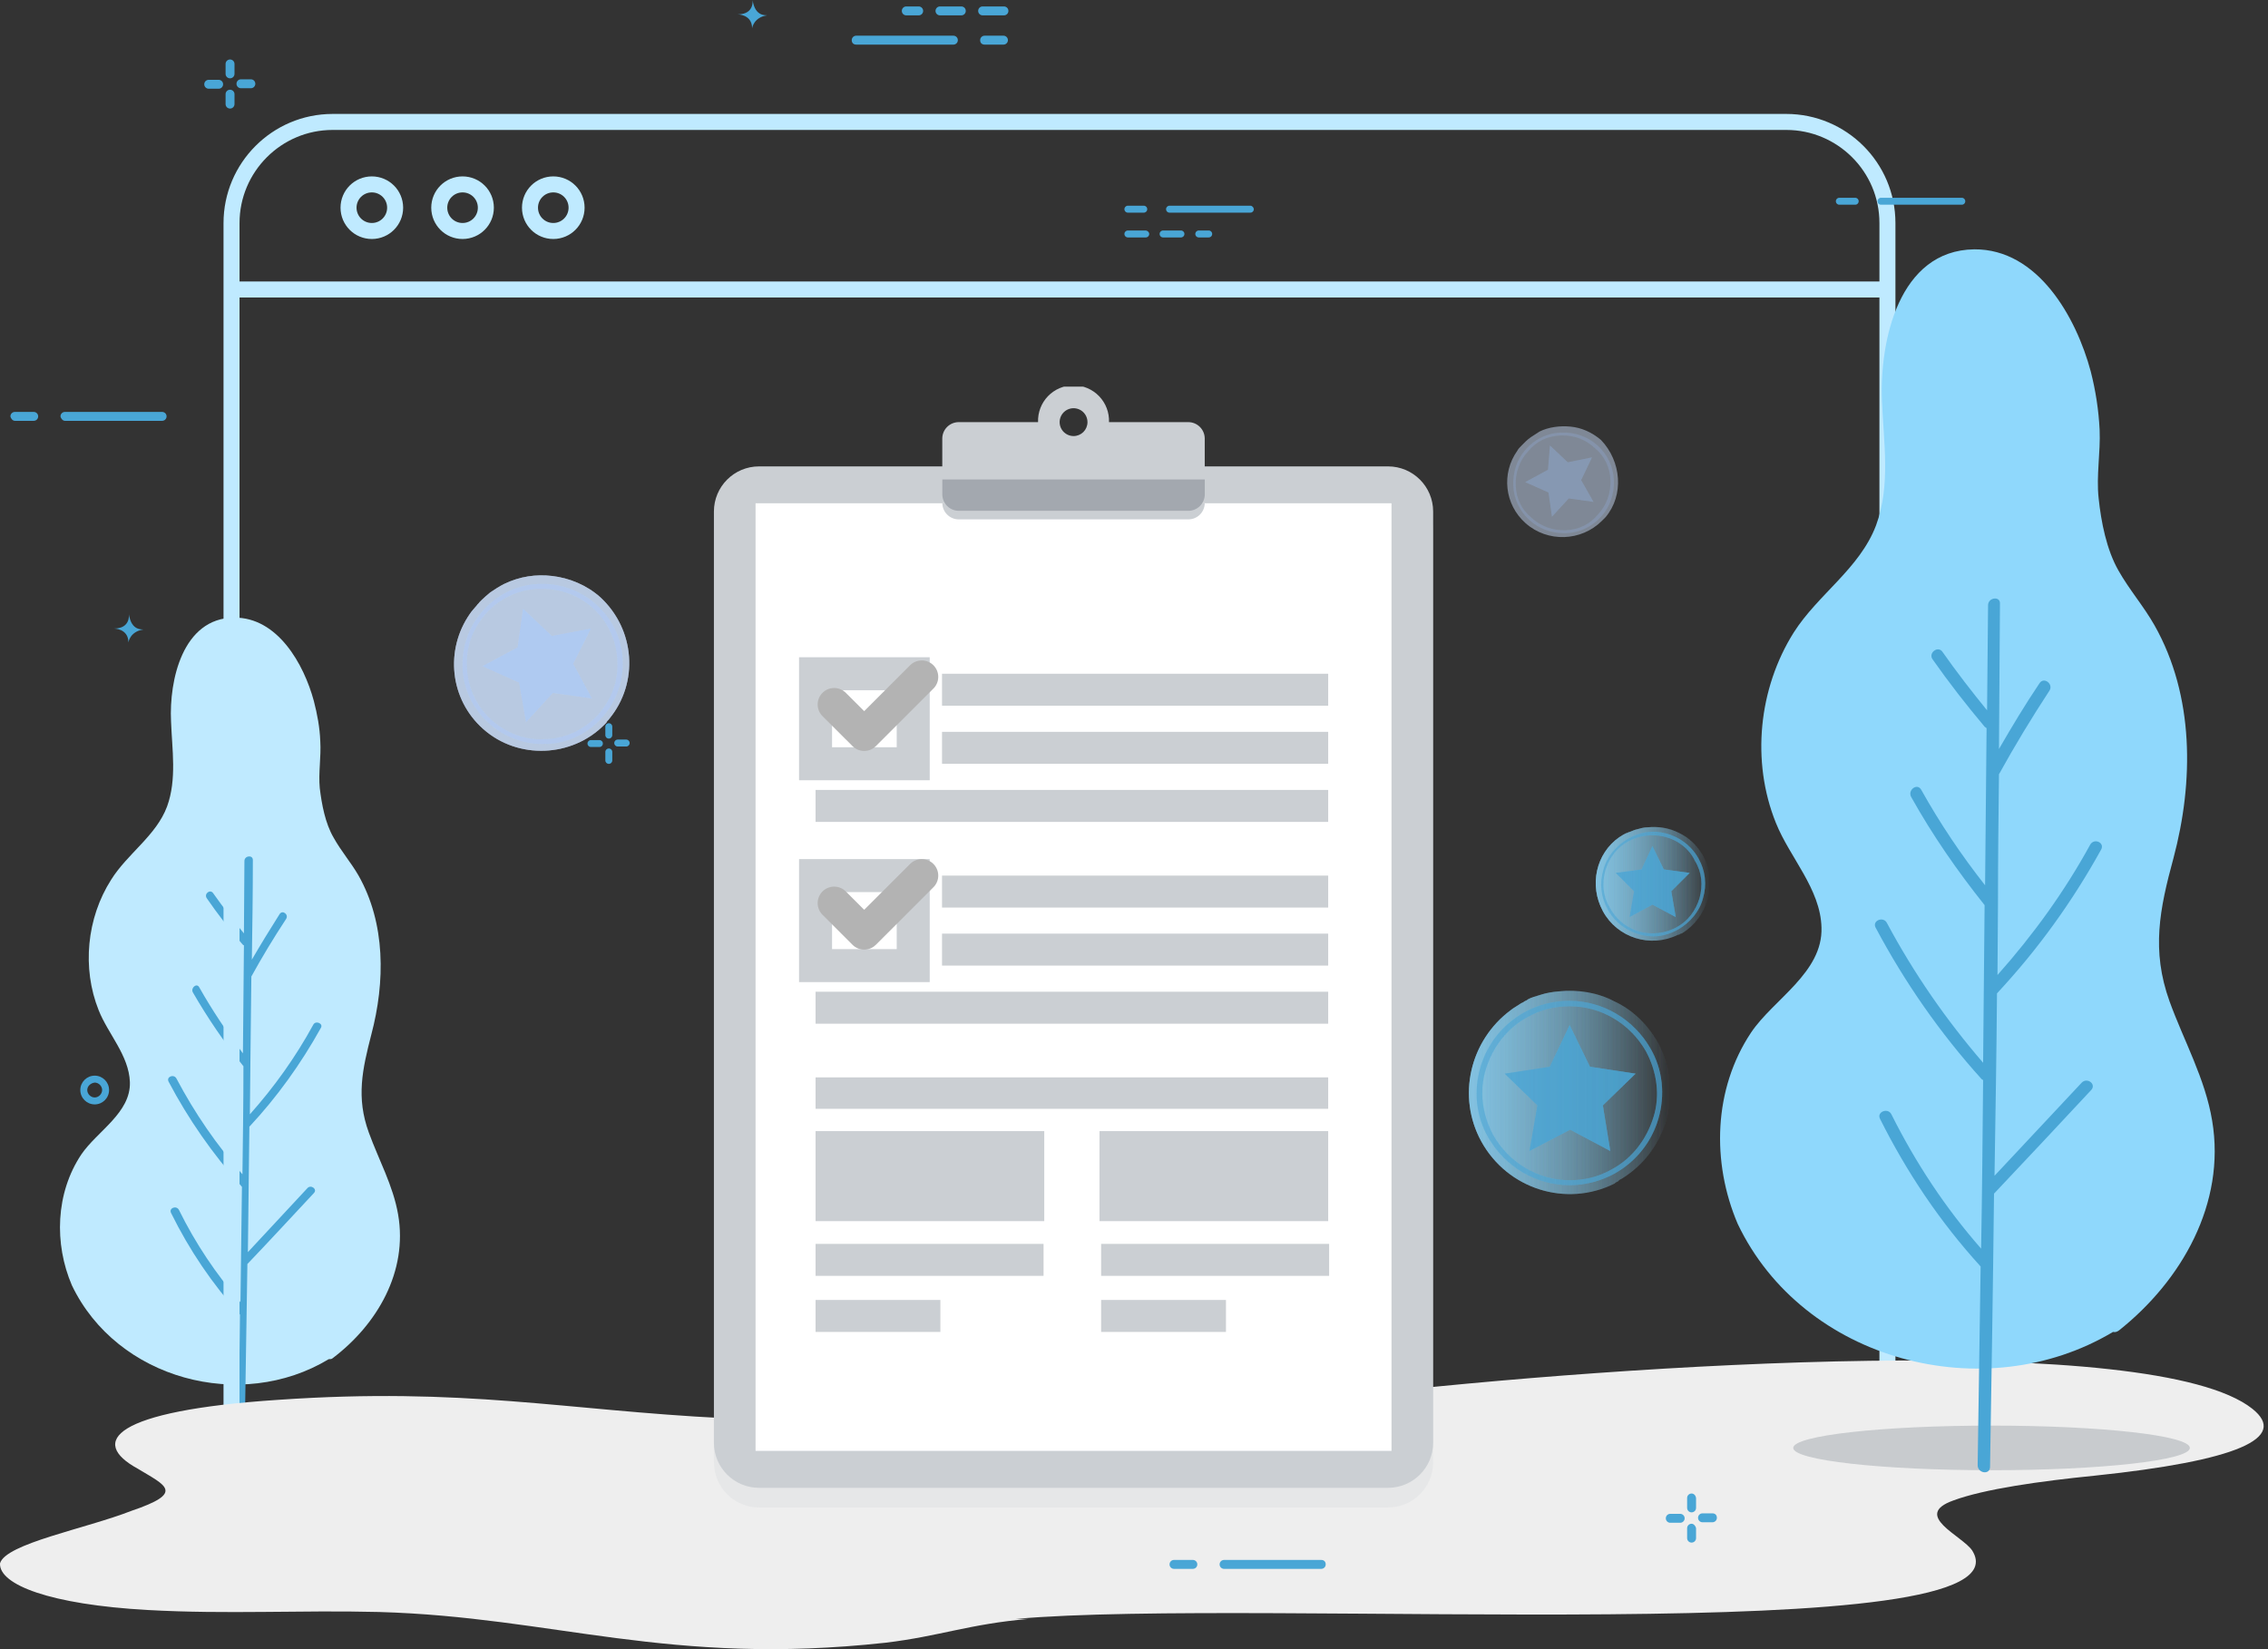 <svg width="275" height="200" viewBox="0 0 275 200" fill="none" xmlns="http://www.w3.org/2000/svg">
<rect x="0" y="0" width="275" height="200" fill="#333333" stroke="none"/>
<g clip-path="url(#clip0_3464_7292)">
<path d="M48.271 147.28C47.67 143.793 45.927 140.667 44.725 137.361C43.162 133.093 43.943 129.666 45.025 125.458C46.709 119.086 46.769 111.993 43.462 106.162C42.561 104.599 41.358 103.216 40.457 101.593C39.435 99.85 39.014 97.565 38.773 95.582C38.593 93.718 38.954 91.794 38.834 89.871C38.773 88.248 38.473 86.625 38.052 85.001C36.85 80.553 33.664 74.842 28.374 74.902C22.122 74.962 20.499 82.537 20.739 87.466C20.859 90.893 21.46 94.5 20.258 97.806C18.936 101.353 15.449 103.517 13.465 106.703C10.52 111.332 9.919 117.403 11.963 122.513C13.105 125.398 15.629 127.983 15.75 131.229C15.87 134.956 11.782 137.181 9.858 140.006C6.733 144.695 6.552 150.827 8.716 155.876C14.187 167.298 29.215 171.265 39.855 164.833C40.036 164.833 40.216 164.833 40.336 164.713C45.747 160.625 49.474 154.193 48.271 147.28Z" fill="#BFEAFF"/>
<path d="M28.855 175.954C28.976 170.424 29.036 164.953 29.096 159.423C25.729 155.696 22.964 151.608 20.74 147.1C20.439 146.498 21.401 146.138 21.702 146.739C23.686 150.766 26.21 154.554 29.156 157.92C29.216 153.231 29.276 148.602 29.336 143.913C29.276 143.913 29.276 143.853 29.216 143.793C25.79 139.946 22.844 135.738 20.439 131.169C20.139 130.568 21.101 130.207 21.401 130.809C23.625 135.017 26.27 138.864 29.396 142.411C29.456 138.022 29.517 133.634 29.517 129.306C27.232 126.48 25.188 123.475 23.385 120.349C23.084 119.808 23.866 119.146 24.166 119.748C25.729 122.513 27.533 125.218 29.456 127.743C29.517 123.354 29.517 119.026 29.577 114.638C29.517 114.638 29.456 114.578 29.396 114.518C27.833 112.714 26.391 110.851 25.068 108.927C24.707 108.386 25.489 107.785 25.85 108.326C27.052 110.009 28.254 111.632 29.577 113.195C29.577 110.249 29.637 107.364 29.637 104.418C29.637 103.757 30.659 103.637 30.659 104.298C30.659 108.326 30.599 112.353 30.538 116.381C31.62 114.518 32.763 112.654 33.905 110.851C34.266 110.31 35.047 110.911 34.686 111.452C33.184 113.736 31.801 116.02 30.478 118.425C30.418 121.972 30.418 125.519 30.358 129.065C30.358 129.125 30.358 129.125 30.358 129.185C30.358 131.169 30.298 133.153 30.298 135.137C33.244 131.83 35.828 128.224 37.993 124.256C38.293 123.715 39.255 124.136 38.894 124.677C36.49 129.005 33.604 133.033 30.238 136.64C30.178 141.689 30.118 146.739 30.058 151.849C32.462 149.264 34.867 146.679 37.271 144.094C37.692 143.613 38.534 144.214 38.053 144.695C35.348 147.58 32.703 150.466 29.997 153.291C29.877 160.866 29.757 168.44 29.637 176.075C29.817 176.736 28.795 176.616 28.855 175.954Z" fill="#49A6D6"/>
<path d="M28.134 35.107H228.855" stroke="#BFEAFF" stroke-width="1.941" stroke-miterlimit="10"/>
<path d="M216.591 183.348H40.337C33.604 183.348 28.073 177.878 28.073 171.085V27.051C28.073 20.319 33.544 14.788 40.337 14.788H216.591C223.324 14.788 228.855 20.259 228.855 27.051V171.085C228.855 177.878 223.384 183.348 216.591 183.348Z" stroke="#BFEAFF" stroke-width="1.941" stroke-miterlimit="10"/>
<path d="M47.911 25.188C47.911 26.751 46.649 28.013 45.086 28.013C43.523 28.013 42.261 26.751 42.261 25.188C42.261 23.625 43.523 22.363 45.086 22.363C46.649 22.363 47.911 23.625 47.911 25.188Z" stroke="#BFEAFF" stroke-width="1.941" stroke-miterlimit="10"/>
<path d="M58.911 25.188C58.911 26.751 57.649 28.013 56.086 28.013C54.523 28.013 53.261 26.751 53.261 25.188C53.261 23.625 54.523 22.363 56.086 22.363C57.649 22.363 58.911 23.625 58.911 25.188Z" stroke="#BFEAFF" stroke-width="1.941" stroke-miterlimit="10"/>
<path d="M69.912 25.188C69.912 26.751 68.65 28.013 67.087 28.013C65.524 28.013 64.262 26.751 64.262 25.188C64.262 23.625 65.524 22.363 67.087 22.363C68.65 22.363 69.912 23.625 69.912 25.188Z" stroke="#BFEAFF" stroke-width="1.941" stroke-miterlimit="10"/>
<path d="M123.174 196.333C152.75 193.688 246.829 200.24 239.134 188.037C237.932 186.234 231.8 183.769 236.85 181.966C240.577 180.583 247.37 179.621 253.982 178.96C271.235 177.157 277.547 174.391 273.099 170.845C261.136 161.347 197.535 165.374 164.172 169.222C140.487 172.047 112.413 173.189 87.766 171.987C68.47 171.025 56.327 168.2 33.724 169.763C13.646 171.085 10.76 174.872 16.712 178.118C20.078 180.162 22.483 181.004 15.93 183.228C10.399 185.392 0.661 187.196 -0 189.6C-0.12 192.185 6.071 194.59 17.914 195.251C27.592 195.792 36.369 195.251 45.927 195.491C67.207 196.093 81.034 202.104 107.364 199.219C113.916 198.437 117.583 196.934 124.737 196.333" fill="#EEEEEE"/>
<path opacity="0.5" d="M241.479 178.299C254.765 178.299 265.525 177.096 265.525 175.594C265.525 174.091 254.765 172.888 241.479 172.888C228.194 172.888 217.434 174.091 217.434 175.594C217.434 177.096 228.194 178.299 241.479 178.299Z" fill="#A3A8AF"/>
<path d="M160.204 189.179H148.422C148.121 189.179 147.881 189.42 147.881 189.72C147.881 190.021 148.121 190.261 148.422 190.261H160.204C160.505 190.261 160.745 190.021 160.745 189.72C160.745 189.36 160.505 189.179 160.204 189.179Z" fill="#49A6D6"/>
<path d="M144.635 189.179H142.351C142.05 189.179 141.81 189.42 141.81 189.72C141.81 190.021 142.05 190.261 142.351 190.261H144.635C144.936 190.261 145.176 190.021 145.176 189.72C145.176 189.42 144.936 189.179 144.635 189.179Z" fill="#49A6D6"/>
<path d="M205.109 184.791C204.809 184.791 204.568 185.032 204.568 185.332V186.534C204.568 186.835 204.809 187.075 205.109 187.075C205.41 187.075 205.65 186.835 205.65 186.534V185.332C205.59 185.032 205.35 184.791 205.109 184.791Z" fill="#49A6D6"/>
<path d="M203.727 183.589H202.524C202.224 183.589 201.983 183.829 201.983 184.13C201.983 184.43 202.224 184.671 202.524 184.671H203.727C204.027 184.671 204.268 184.43 204.268 184.13C204.268 183.829 204.027 183.589 203.727 183.589Z" fill="#49A6D6"/>
<path d="M205.109 181.124C204.809 181.124 204.568 181.365 204.568 181.665V182.867C204.568 183.168 204.809 183.408 205.109 183.408C205.41 183.408 205.65 183.168 205.65 182.867V181.665C205.59 181.305 205.35 181.124 205.109 181.124Z" fill="#49A6D6"/>
<path d="M207.635 183.529H206.433C206.132 183.529 205.892 183.769 205.892 184.07C205.892 184.37 206.132 184.611 206.433 184.611H207.635C207.935 184.611 208.176 184.37 208.176 184.07C208.176 183.709 207.935 183.529 207.635 183.529Z" fill="#49A6D6"/>
<path d="M27.893 10.881C27.592 10.881 27.352 11.121 27.352 11.422V12.624C27.352 12.925 27.592 13.165 27.893 13.165C28.193 13.165 28.434 12.925 28.434 12.624V11.422C28.434 11.121 28.193 10.881 27.893 10.881Z" fill="#49A6D6"/>
<path d="M26.51 9.678H25.308C25.007 9.678 24.767 9.919 24.767 10.219C24.767 10.52 25.007 10.76 25.308 10.76H26.51C26.811 10.76 27.051 10.52 27.051 10.219C27.051 9.919 26.811 9.678 26.51 9.678Z" fill="#49A6D6"/>
<path d="M27.893 7.214C27.592 7.214 27.352 7.454 27.352 7.755V8.957C27.352 9.258 27.592 9.498 27.893 9.498C28.193 9.498 28.434 9.258 28.434 8.957V7.755C28.434 7.454 28.193 7.214 27.893 7.214Z" fill="#49A6D6"/>
<path d="M30.418 9.618H29.216C28.915 9.618 28.675 9.859 28.675 10.159C28.675 10.46 28.915 10.7 29.216 10.7H30.418C30.719 10.7 30.959 10.46 30.959 10.159C30.959 9.859 30.719 9.618 30.418 9.618Z" fill="#49A6D6"/>
<path d="M103.817 5.41H115.6C115.9 5.41 116.141 5.17 116.141 4.869C116.141 4.569 115.9 4.328 115.6 4.328H103.817C103.517 4.328 103.276 4.569 103.276 4.869C103.276 5.23 103.517 5.41 103.817 5.41Z" fill="#49A6D6"/>
<path d="M119.387 5.41H121.671C121.972 5.41 122.212 5.17 122.212 4.869C122.212 4.569 121.972 4.328 121.671 4.328H119.387C119.086 4.328 118.846 4.569 118.846 4.869C118.846 5.23 119.086 5.41 119.387 5.41Z" fill="#49A6D6"/>
<path d="M109.348 1.323C109.348 1.022 109.588 0.781 109.889 0.781H111.392C111.692 0.781 111.933 1.022 111.933 1.323C111.933 1.623 111.692 1.864 111.392 1.864H109.889C109.588 1.864 109.348 1.623 109.348 1.323ZM113.435 1.323C113.435 1.022 113.676 0.781 113.976 0.781H116.561C116.862 0.781 117.102 1.022 117.102 1.323C117.102 1.623 116.862 1.864 116.561 1.864H113.976C113.676 1.864 113.435 1.623 113.435 1.323ZM118.605 1.323C118.605 1.022 118.846 0.781 119.146 0.781H121.731C122.032 0.781 122.272 1.022 122.272 1.323C122.272 1.623 122.032 1.864 121.731 1.864H119.146C118.846 1.864 118.605 1.623 118.605 1.323Z" fill="#49A6D6"/>
<path d="M7.875 51.037H19.657C19.958 51.037 20.198 50.797 20.198 50.496C20.198 50.195 19.958 49.955 19.657 49.955H7.875C7.574 49.955 7.334 50.195 7.334 50.496C7.394 50.797 7.635 51.037 7.875 51.037Z" fill="#49A6D6"/>
<path d="M1.804 51.037H4.088C4.389 51.037 4.629 50.797 4.629 50.496C4.629 50.195 4.389 49.955 4.088 49.955H1.804C1.503 49.955 1.263 50.195 1.263 50.496C1.323 50.797 1.563 51.037 1.804 51.037Z" fill="#49A6D6"/>
<path d="M91.254 0C91.254 0 91.494 1.743 89.45 1.743C89.45 1.743 91.194 1.743 91.194 3.427C91.194 3.427 91.374 2.104 92.997 1.864C92.937 1.803 91.554 2.104 91.254 0Z" fill="#49A6D6"/>
<path d="M15.63 74.482C15.63 74.482 15.87 76.225 13.826 76.225C13.826 76.225 15.569 76.225 15.569 77.908C15.569 77.908 15.75 76.586 17.373 76.345C17.313 76.285 15.93 76.586 15.63 74.482Z" fill="#49A6D6"/>
<path d="M9.738 132.191C9.738 131.229 10.52 130.448 11.482 130.448C12.443 130.448 13.225 131.229 13.225 132.191C13.225 133.153 12.443 133.935 11.482 133.935C10.52 133.935 9.738 133.153 9.738 132.191ZM10.58 132.191C10.58 132.672 11.001 133.093 11.482 133.093C11.963 133.093 12.383 132.672 12.383 132.191C12.383 131.71 11.963 131.289 11.482 131.289C11.001 131.35 10.58 131.71 10.58 132.191Z" fill="#49A6D6"/>
<path d="M138.683 24.947H136.76C136.519 24.947 136.339 25.128 136.339 25.368C136.339 25.609 136.519 25.789 136.76 25.789H138.683C138.924 25.789 139.104 25.609 139.104 25.368C139.104 25.128 138.924 24.947 138.683 24.947Z" fill="#49A6D6"/>
<path d="M151.608 24.947H141.809C141.569 24.947 141.389 25.128 141.389 25.368C141.389 25.609 141.569 25.789 141.809 25.789H151.608C151.849 25.789 152.029 25.609 152.029 25.368C152.029 25.188 151.849 24.947 151.608 24.947Z" fill="#49A6D6"/>
<path d="M146.979 28.374C146.979 28.614 146.799 28.795 146.558 28.795H145.356C145.116 28.795 144.935 28.614 144.935 28.374C144.935 28.134 145.116 27.953 145.356 27.953H146.558C146.799 27.953 146.979 28.134 146.979 28.374ZM143.613 28.374C143.613 28.614 143.432 28.795 143.192 28.795H141.028C140.787 28.795 140.607 28.614 140.607 28.374C140.607 28.134 140.787 27.953 141.028 27.953H143.192C143.432 27.953 143.613 28.134 143.613 28.374ZM139.345 28.374C139.345 28.614 139.164 28.795 138.924 28.795H136.76C136.519 28.795 136.339 28.614 136.339 28.374C136.339 28.134 136.519 27.953 136.76 27.953H138.924C139.104 27.953 139.345 28.134 139.345 28.374Z" fill="#49A6D6"/>
<path d="M73.82 90.772C73.58 90.772 73.399 90.953 73.399 91.193V92.215C73.399 92.456 73.58 92.636 73.82 92.636C74.061 92.636 74.241 92.456 74.241 92.215V91.193C74.241 90.953 74.061 90.772 73.82 90.772Z" fill="#49A6D6"/>
<path d="M72.678 89.751H71.656C71.416 89.751 71.235 89.931 71.235 90.171C71.235 90.412 71.416 90.592 71.656 90.592H72.678C72.919 90.592 73.099 90.412 73.099 90.171C73.099 89.931 72.919 89.751 72.678 89.751Z" fill="#49A6D6"/>
<path d="M73.82 87.707C73.58 87.707 73.399 87.887 73.399 88.127V89.149C73.399 89.39 73.58 89.57 73.82 89.57C74.061 89.57 74.241 89.39 74.241 89.149V88.127C74.241 87.887 74.061 87.707 73.82 87.707Z" fill="#49A6D6"/>
<path d="M75.924 89.69H74.902C74.662 89.69 74.481 89.871 74.481 90.111C74.481 90.352 74.662 90.532 74.902 90.532H75.924C76.165 90.532 76.345 90.352 76.345 90.111C76.345 89.871 76.165 89.69 75.924 89.69Z" fill="#49A6D6"/>
<path d="M235.767 56.628C235.527 56.628 235.347 56.808 235.347 57.048V58.07C235.347 58.311 235.527 58.491 235.767 58.491C236.008 58.491 236.188 58.311 236.188 58.07V57.048C236.248 56.808 236.008 56.628 235.767 56.628Z" fill="#49A6D6"/>
<path d="M234.686 55.606H233.664C233.424 55.606 233.243 55.786 233.243 56.026C233.243 56.267 233.424 56.447 233.664 56.447H234.686C234.926 56.447 235.107 56.267 235.107 56.026C235.107 55.786 234.926 55.606 234.686 55.606Z" fill="#49A6D6"/>
<path d="M235.767 53.562C235.527 53.562 235.347 53.742 235.347 53.983V55.005C235.347 55.245 235.527 55.425 235.767 55.425C236.008 55.425 236.188 55.245 236.188 55.005V53.983C236.248 53.742 236.008 53.562 235.767 53.562Z" fill="#49A6D6"/>
<path d="M237.932 55.545H236.91C236.67 55.545 236.489 55.726 236.489 55.966C236.489 56.207 236.67 56.387 236.91 56.387H237.932C238.172 56.387 238.353 56.207 238.353 55.966C238.353 55.726 238.172 55.545 237.932 55.545Z" fill="#49A6D6"/>
<path d="M228.073 24.827H237.872C238.112 24.827 238.293 24.647 238.293 24.406C238.293 24.166 238.112 23.986 237.872 23.986H228.073C227.833 23.986 227.652 24.166 227.652 24.406C227.652 24.647 227.833 24.827 228.073 24.827Z" fill="#49A6D6"/>
<path d="M223.023 24.827H224.947C225.187 24.827 225.368 24.647 225.368 24.406C225.368 24.166 225.187 23.986 224.947 23.986H223.023C222.783 23.986 222.603 24.166 222.603 24.406C222.603 24.647 222.783 24.827 223.023 24.827Z" fill="#49A6D6"/>
<path d="M268.23 135.918C267.388 130.809 264.803 126.24 263.06 121.431C260.835 115.239 261.857 110.25 263.541 104.058C266.005 94.8 266.065 84.4 261.256 75.864C259.934 73.52 258.19 71.536 256.868 69.192C255.425 66.667 254.764 63.3 254.463 60.415C254.163 57.65 254.704 54.884 254.584 52.119C254.463 49.715 254.103 47.37 253.502 45.026C251.758 38.533 247.129 30.177 239.375 30.238C230.237 30.358 227.893 41.359 228.193 48.572C228.374 53.562 229.275 58.852 227.472 63.721C225.488 68.951 220.439 72.077 217.493 76.706C213.225 83.499 212.323 92.335 215.329 99.79C217.012 103.998 220.739 107.785 220.859 112.474C221.04 117.944 215.028 121.19 212.323 125.218C207.755 132.071 207.514 140.968 210.7 148.422C218.635 165.074 240.637 170.845 256.207 161.527C256.447 161.587 256.688 161.527 256.928 161.347C264.502 155.335 269.913 145.957 268.23 135.918Z" fill="#8FD8FC"/>
<path d="M239.795 177.698C239.916 169.642 240.036 161.647 240.156 153.592C235.227 148.182 231.199 142.17 227.953 135.678C227.532 134.836 228.915 134.295 229.335 135.137C232.281 141.028 235.888 146.498 240.216 151.428C240.336 144.635 240.396 137.842 240.457 130.989C240.396 130.929 240.336 130.929 240.276 130.869C235.227 125.278 230.959 119.146 227.412 112.474C226.991 111.632 228.374 111.091 228.794 111.933C232.041 118.004 235.948 123.655 240.457 128.885C240.517 122.513 240.577 116.141 240.637 109.769C237.331 105.621 234.325 101.293 231.74 96.664C231.259 95.822 232.461 94.92 232.942 95.762C235.227 99.85 237.812 103.697 240.697 107.364C240.757 100.992 240.817 94.68 240.877 88.308C240.817 88.248 240.697 88.188 240.637 88.127C238.413 85.483 236.309 82.777 234.325 79.952C233.784 79.171 234.986 78.269 235.527 79.05C237.21 81.455 239.074 83.859 240.937 86.144C240.998 81.876 240.998 77.608 241.058 73.4C241.058 72.438 242.561 72.257 242.5 73.219C242.44 79.11 242.44 85.002 242.38 90.833C243.943 88.127 245.566 85.422 247.31 82.837C247.851 82.056 248.993 82.958 248.512 83.739C246.348 87.045 244.304 90.412 242.38 93.898C242.32 99.068 242.26 104.238 242.26 109.408C242.26 109.468 242.26 109.528 242.26 109.588C242.26 112.474 242.2 115.359 242.2 118.245C246.528 113.375 250.315 108.146 253.441 102.435C253.922 101.593 255.245 102.194 254.764 103.036C251.277 109.348 247.069 115.179 242.14 120.469C242.08 127.863 241.959 135.197 241.839 142.591C245.386 138.804 248.873 135.077 252.419 131.289C253.081 130.628 254.223 131.47 253.561 132.191C249.654 136.399 245.747 140.547 241.779 144.755C241.659 155.816 241.479 166.877 241.298 177.938C241.238 178.9 239.795 178.659 239.795 177.698Z" fill="#49A6D6"/>
<g opacity="0.7">
<path opacity="0.7" d="M196.633 142.952C196.513 143.012 196.333 143.072 196.212 143.252C196.152 143.252 196.152 143.312 196.092 143.312C195.972 143.372 195.852 143.433 195.732 143.553C189.901 146.438 182.807 144.214 179.621 138.443C176.615 132.973 178.238 126.18 183.168 122.513C183.528 122.212 184.009 121.972 184.43 121.671C184.55 121.611 184.731 121.551 184.851 121.431C184.971 121.371 185.151 121.31 185.272 121.19C185.693 120.95 186.234 120.83 186.775 120.649C187.496 120.409 188.277 120.289 188.999 120.228C191.283 119.988 193.688 120.349 195.732 121.431C197.956 122.453 199.819 124.256 201.082 126.54C204.148 132.311 202.224 139.525 196.633 142.952Z" fill="url(#paint0_linear_3464_7292)"/>
<g opacity="0.7">
<path opacity="0.7" d="M190.322 143.733C186.234 143.733 182.507 141.509 180.463 137.962C178.96 135.377 178.66 132.311 179.501 129.426C180.343 126.54 182.266 124.196 184.851 122.753C186.474 121.852 188.398 121.371 190.262 121.371C194.349 121.371 198.076 123.595 200.12 127.142C201.623 129.726 201.924 132.792 201.082 135.678C200.241 138.563 198.317 140.908 195.732 142.35C194.049 143.252 192.185 143.733 190.322 143.733ZM190.322 122.032C188.518 122.032 186.775 122.453 185.212 123.354C182.747 124.677 181.004 126.961 180.162 129.666C179.321 132.371 179.742 135.197 181.064 137.662C182.928 140.968 186.474 143.132 190.322 143.132C192.125 143.132 193.868 142.711 195.431 141.809C197.896 140.487 199.639 138.203 200.481 135.497C201.323 132.852 200.902 129.967 199.579 127.502C197.656 124.136 194.169 122.032 190.322 122.032Z" fill="#49A6D6"/>
</g>
<path opacity="0.7" d="M190.321 124.316L192.786 129.366L198.316 130.207L194.349 134.055L195.251 139.585L190.381 137L185.452 139.585L186.414 134.055L182.446 130.207L187.917 129.366L190.321 124.316Z" fill="#49A6D6"/>
</g>
<g opacity="0.7">
<path opacity="0.7" d="M204.028 113.135C203.967 113.195 203.907 113.195 203.727 113.255C203.727 113.255 203.667 113.255 203.667 113.315C203.607 113.315 203.547 113.375 203.426 113.375C200.12 114.998 196.092 113.736 194.349 110.49C192.666 107.364 193.508 103.517 196.333 101.533C196.573 101.413 196.754 101.232 197.054 101.112C197.114 101.052 197.174 101.052 197.355 100.992C197.415 100.932 197.475 100.932 197.655 100.872C197.956 100.751 198.196 100.631 198.497 100.571C198.918 100.451 199.339 100.331 199.759 100.331C201.082 100.21 202.344 100.391 203.547 100.992C204.809 101.593 205.831 102.555 206.552 103.877C208.236 107.123 207.093 111.211 204.028 113.135Z" fill="url(#paint1_linear_3464_7292)"/>
<g opacity="0.7">
<path opacity="0.7" d="M200.48 113.556C198.196 113.556 196.032 112.293 194.95 110.31C194.108 108.807 193.928 107.123 194.409 105.5C194.83 103.877 195.972 102.555 197.415 101.713C198.376 101.172 199.398 100.872 200.42 100.872C202.705 100.872 204.869 102.134 205.951 104.118C206.792 105.621 206.973 107.304 206.492 108.927C206.071 110.55 204.929 111.872 203.486 112.714C202.524 113.255 201.502 113.556 200.48 113.556ZM200.36 101.292C199.398 101.292 198.376 101.533 197.475 102.014C196.092 102.735 195.13 103.998 194.649 105.56C194.228 107.123 194.349 108.686 195.19 110.069C196.212 111.993 198.196 113.195 200.36 113.195C201.322 113.195 202.344 112.955 203.246 112.474C204.628 111.752 205.59 110.49 206.071 108.927C206.492 107.364 206.372 105.801 205.53 104.418C204.628 102.495 202.584 101.292 200.36 101.292Z" fill="#49A6D6"/>
</g>
<path opacity="0.7" d="M200.361 102.615L201.743 105.44L204.869 105.861L202.645 108.085L203.186 111.211L200.361 109.708L197.595 111.211L198.136 108.085L195.912 105.861L199.038 105.44L200.361 102.615Z" fill="#49A6D6"/>
</g>
<g opacity="0.7">
<path opacity="0.7" d="M73.881 87.166C73.82 87.286 73.64 87.406 73.58 87.526C73.58 87.586 73.52 87.586 73.52 87.647C73.46 87.707 73.4 87.767 73.279 87.887C69.372 91.855 62.82 92.155 58.612 88.428C54.524 84.821 53.923 78.81 56.989 74.421C57.229 74.061 57.53 73.76 57.83 73.399C57.89 73.279 58.071 73.159 58.131 73.039C58.191 72.979 58.371 72.798 58.431 72.738C58.732 72.438 59.093 72.137 59.453 71.837C59.994 71.476 60.535 71.115 61.136 70.814C63 69.913 64.984 69.612 66.968 69.853C69.011 70.093 71.115 70.935 72.799 72.438C77.007 76.345 77.487 82.777 73.881 87.166Z" fill="#CDE0FB"/>
<g opacity="0.7">
<path opacity="0.7" d="M65.765 90.231C63.42 90.231 61.076 89.33 59.333 87.767C57.409 86.084 56.207 83.679 56.087 81.094C55.966 78.509 56.808 75.984 58.551 74.061C60.234 72.137 62.639 70.935 65.224 70.814C67.809 70.694 70.334 71.536 72.257 73.279C74.181 74.962 75.383 77.367 75.503 79.952C75.624 82.537 74.782 85.062 73.039 86.985C71.356 88.909 68.951 90.111 66.366 90.231C66.126 90.171 65.945 90.231 65.765 90.231ZM65.765 71.416C65.645 71.416 65.404 71.416 65.224 71.416C62.759 71.536 60.535 72.618 58.912 74.421C57.289 76.285 56.447 78.569 56.627 81.034C56.748 83.499 57.83 85.723 59.633 87.346C61.497 88.969 63.781 89.811 66.246 89.63C68.71 89.51 70.935 88.428 72.558 86.625C74.181 84.761 75.022 82.477 74.842 80.012C74.722 77.547 73.64 75.323 71.836 73.7C70.153 72.197 67.989 71.416 65.765 71.416Z" fill="#AFCDFB"/>
</g>
<path opacity="0.7" d="M63.421 73.82L66.907 77.126L71.656 76.225L69.492 80.493L71.776 84.701L67.027 84.04L63.781 87.586L62.94 82.777L58.491 80.793L62.759 78.509L63.421 73.82Z" fill="#AFCDFB"/>
</g>
<g opacity="0.7">
<path opacity="0.7" d="M196.633 142.952C196.513 143.012 196.333 143.072 196.212 143.252C196.152 143.252 196.152 143.312 196.092 143.312C195.972 143.372 195.852 143.433 195.732 143.553C189.9 146.438 182.807 144.214 179.621 138.443C176.615 132.973 178.238 126.18 183.168 122.513C183.528 122.212 184.009 121.972 184.43 121.671C184.55 121.611 184.731 121.551 184.851 121.431C184.971 121.371 185.151 121.31 185.272 121.19C185.693 120.95 186.234 120.83 186.775 120.649C187.496 120.409 188.277 120.289 188.999 120.228C191.283 119.988 193.688 120.349 195.732 121.431C197.956 122.453 199.819 124.256 201.082 126.54C204.148 132.311 202.224 139.525 196.633 142.952Z" fill="url(#paint2_linear_3464_7292)"/>
<g opacity="0.7">
<path opacity="0.7" d="M190.322 143.733C186.234 143.733 182.507 141.509 180.463 137.962C178.96 135.377 178.66 132.311 179.501 129.426C180.343 126.54 182.266 124.196 184.851 122.753C186.474 121.852 188.398 121.371 190.262 121.371C194.349 121.371 198.076 123.595 200.12 127.142C201.623 129.726 201.924 132.792 201.082 135.678C200.241 138.563 198.317 140.908 195.732 142.35C194.049 143.252 192.185 143.733 190.322 143.733ZM190.322 122.032C188.518 122.032 186.775 122.453 185.212 123.354C182.747 124.677 181.004 126.961 180.162 129.666C179.321 132.372 179.742 135.197 181.064 137.662C182.928 140.968 186.474 143.132 190.322 143.132C192.125 143.132 193.868 142.711 195.431 141.809C197.896 140.487 199.639 138.203 200.481 135.497C201.323 132.852 200.902 129.967 199.579 127.502C197.656 124.136 194.169 122.032 190.322 122.032Z" fill="#49A6D6"/>
</g>
<path opacity="0.7" d="M190.321 124.316L192.786 129.366L198.316 130.207L194.349 134.055L195.251 139.585L190.381 137L185.452 139.585L186.414 134.055L182.446 130.207L187.917 129.366L190.321 124.316Z" fill="#49A6D6"/>
</g>
<g opacity="0.7">
<path opacity="0.7" d="M204.028 113.135C203.967 113.195 203.907 113.195 203.727 113.255C203.727 113.255 203.667 113.255 203.667 113.315C203.607 113.315 203.547 113.375 203.426 113.375C200.12 114.998 196.092 113.736 194.349 110.49C192.666 107.364 193.508 103.517 196.333 101.533C196.573 101.413 196.754 101.232 197.054 101.112C197.114 101.052 197.174 101.052 197.355 100.992C197.415 100.932 197.475 100.932 197.655 100.872C197.956 100.751 198.196 100.631 198.497 100.571C198.918 100.451 199.339 100.331 199.759 100.331C201.082 100.21 202.344 100.391 203.547 100.992C204.809 101.593 205.831 102.555 206.552 103.877C208.236 107.123 207.093 111.211 204.028 113.135Z" fill="url(#paint3_linear_3464_7292)"/>
<g opacity="0.7">
<path opacity="0.7" d="M200.48 113.556C198.196 113.556 196.032 112.293 194.95 110.31C194.108 108.807 193.928 107.123 194.409 105.5C194.83 103.877 195.972 102.555 197.415 101.713C198.376 101.172 199.398 100.872 200.42 100.872C202.705 100.872 204.869 102.134 205.951 104.118C206.792 105.621 206.973 107.304 206.492 108.927C206.071 110.55 204.929 111.872 203.486 112.714C202.524 113.255 201.502 113.556 200.48 113.556ZM200.36 101.292C199.398 101.292 198.376 101.533 197.475 102.014C196.092 102.735 195.13 103.998 194.649 105.56C194.228 107.123 194.349 108.686 195.19 110.069C196.212 111.993 198.196 113.195 200.36 113.195C201.322 113.195 202.344 112.955 203.246 112.474C204.628 111.752 205.59 110.49 206.071 108.927C206.492 107.364 206.372 105.801 205.53 104.418C204.628 102.495 202.584 101.292 200.36 101.292Z" fill="#49A6D6"/>
</g>
<path opacity="0.7" d="M200.361 102.615L201.743 105.44L204.869 105.861L202.645 108.085L203.186 111.211L200.361 109.708L197.595 111.211L198.136 108.085L195.912 105.861L199.038 105.44L200.361 102.615Z" fill="#49A6D6"/>
</g>
<g opacity="0.7">
<path opacity="0.7" d="M194.667 62.735C194.607 62.795 194.547 62.855 194.426 62.975L194.366 63.035C194.306 63.095 194.306 63.095 194.246 63.156C191.721 65.68 187.633 65.801 184.988 63.456C182.404 61.172 182.043 57.385 183.967 54.679C184.087 54.439 184.267 54.259 184.508 54.018C184.568 53.958 184.628 53.898 184.748 53.778C184.808 53.718 184.868 53.657 184.988 53.537C185.229 53.297 185.409 53.177 185.65 52.996C186.01 52.756 186.311 52.575 186.672 52.335C187.754 51.794 189.136 51.614 190.399 51.734C191.721 51.854 192.984 52.395 194.126 53.357C196.591 55.942 196.951 60.03 194.667 62.735Z" fill="#CDE0FB"/>
<g opacity="0.7">
<path opacity="0.7" d="M189.557 64.658C188.054 64.658 186.611 64.117 185.469 63.095C184.267 62.013 183.546 60.511 183.485 58.887C183.425 57.264 183.906 55.701 185.048 54.439C186.13 53.237 187.633 52.515 189.256 52.455C190.88 52.395 192.442 52.876 193.705 54.018C194.907 55.1 195.629 56.603 195.689 58.226C195.749 59.849 195.268 61.412 194.126 62.675C193.044 63.877 191.541 64.598 189.918 64.658C189.797 64.658 189.677 64.658 189.557 64.658ZM189.557 52.816C189.437 52.816 189.317 52.816 189.196 52.816C187.633 52.876 186.251 53.537 185.289 54.739C184.267 55.822 183.726 57.324 183.786 58.887C183.846 60.45 184.507 61.833 185.71 62.795C186.792 63.817 188.295 64.358 189.858 64.298C191.421 64.238 192.803 63.576 193.765 62.374C194.787 61.292 195.328 59.789 195.268 58.226C195.208 56.663 194.546 55.281 193.344 54.319C192.322 53.357 191 52.816 189.557 52.816Z" fill="#AFCDFB"/>
</g>
<path opacity="0.7" d="M187.934 54.018L190.099 56.062L193.044 55.461L191.722 58.226L193.224 60.871L190.219 60.45L188.175 62.675L187.754 59.729L184.929 58.467L187.694 56.964L187.934 54.018Z" fill="#AFCDFB"/>
</g>
<g opacity="0.7">
<path opacity="0.7" d="M73.881 87.166C73.82 87.286 73.64 87.406 73.58 87.526C73.58 87.586 73.52 87.586 73.52 87.647C73.46 87.707 73.4 87.767 73.279 87.887C69.372 91.855 62.82 92.155 58.612 88.428C54.524 84.821 53.923 78.81 56.989 74.421C57.229 74.061 57.53 73.76 57.83 73.399C57.89 73.279 58.071 73.159 58.131 73.039C58.191 72.979 58.371 72.798 58.431 72.738C58.732 72.438 59.093 72.137 59.453 71.837C59.994 71.476 60.535 71.115 61.136 70.814C63 69.913 64.984 69.612 66.968 69.853C69.011 70.093 71.115 70.935 72.799 72.438C77.007 76.345 77.487 82.777 73.881 87.166Z" fill="#CDE0FB"/>
<g opacity="0.7">
<path opacity="0.7" d="M65.765 90.231C63.42 90.231 61.076 89.33 59.333 87.767C57.409 86.084 56.207 83.679 56.087 81.094C55.966 78.509 56.808 75.984 58.551 74.061C60.234 72.137 62.639 70.935 65.224 70.814C67.809 70.694 70.334 71.536 72.257 73.279C74.181 74.962 75.383 77.367 75.503 79.952C75.624 82.537 74.782 85.062 73.039 86.985C71.356 88.909 68.951 90.111 66.366 90.231C66.126 90.171 65.945 90.231 65.765 90.231ZM65.765 71.416C65.645 71.416 65.404 71.416 65.224 71.416C62.759 71.536 60.535 72.618 58.912 74.421C57.289 76.285 56.447 78.569 56.627 81.034C56.748 83.499 57.83 85.723 59.633 87.346C61.497 88.969 63.781 89.811 66.246 89.63C68.71 89.51 70.935 88.428 72.558 86.625C74.181 84.761 75.022 82.477 74.842 80.012C74.722 77.547 73.64 75.323 71.836 73.7C70.153 72.197 67.989 71.416 65.765 71.416Z" fill="#AFCDFB"/>
</g>
<path opacity="0.7" d="M63.421 73.82L66.907 77.126L71.656 76.225L69.492 80.493L71.776 84.701L67.027 84.04L63.781 87.586L62.94 82.777L58.491 80.793L62.759 78.509L63.421 73.82Z" fill="#AFCDFB"/>
</g>
<g opacity="0.7">
<path opacity="0.7" d="M196.633 142.952C196.513 143.012 196.333 143.072 196.212 143.252C196.152 143.252 196.152 143.312 196.092 143.312C195.972 143.372 195.852 143.433 195.732 143.553C189.9 146.438 182.807 144.214 179.621 138.443C176.615 132.973 178.238 126.18 183.168 122.513C183.528 122.212 184.009 121.972 184.43 121.671C184.55 121.611 184.731 121.551 184.851 121.431C184.971 121.371 185.151 121.31 185.272 121.19C185.693 120.95 186.234 120.83 186.775 120.649C187.496 120.409 188.277 120.289 188.999 120.228C191.283 119.988 193.688 120.349 195.732 121.431C197.956 122.453 199.819 124.256 201.082 126.54C204.148 132.311 202.224 139.525 196.633 142.952Z" fill="url(#paint4_linear_3464_7292)"/>
<g opacity="0.7">
<path opacity="0.7" d="M190.322 143.733C186.234 143.733 182.507 141.509 180.463 137.962C178.96 135.377 178.66 132.311 179.501 129.426C180.343 126.54 182.266 124.196 184.851 122.753C186.474 121.852 188.398 121.371 190.262 121.371C194.349 121.371 198.076 123.595 200.12 127.142C201.623 129.726 201.924 132.792 201.082 135.678C200.241 138.563 198.317 140.908 195.732 142.35C194.049 143.252 192.185 143.733 190.322 143.733ZM190.322 122.032C188.518 122.032 186.775 122.453 185.212 123.354C182.747 124.677 181.004 126.961 180.162 129.666C179.321 132.372 179.742 135.197 181.064 137.662C182.928 140.968 186.474 143.132 190.322 143.132C192.125 143.132 193.868 142.711 195.431 141.809C197.896 140.487 199.639 138.203 200.481 135.497C201.323 132.852 200.902 129.967 199.579 127.502C197.656 124.136 194.169 122.032 190.322 122.032Z" fill="#49A6D6"/>
</g>
<path opacity="0.7" d="M190.321 124.316L192.786 129.366L198.316 130.207L194.349 134.055L195.251 139.585L190.381 137L185.452 139.585L186.414 134.055L182.446 130.207L187.917 129.366L190.321 124.316Z" fill="#49A6D6"/>
</g>
<g opacity="0.7">
<path opacity="0.7" d="M204.028 113.135C203.967 113.195 203.907 113.195 203.727 113.255C203.727 113.255 203.667 113.255 203.667 113.315C203.607 113.315 203.547 113.375 203.426 113.375C200.12 114.998 196.092 113.736 194.349 110.49C192.666 107.364 193.508 103.517 196.333 101.533C196.573 101.413 196.754 101.232 197.054 101.112C197.114 101.052 197.174 101.052 197.355 100.992C197.415 100.932 197.475 100.932 197.655 100.872C197.956 100.751 198.196 100.631 198.497 100.571C198.918 100.451 199.339 100.331 199.759 100.331C201.082 100.21 202.344 100.391 203.547 100.992C204.809 101.593 205.831 102.555 206.552 103.877C208.236 107.123 207.093 111.211 204.028 113.135Z" fill="url(#paint5_linear_3464_7292)"/>
<g opacity="0.7">
<path opacity="0.7" d="M200.48 113.556C198.196 113.556 196.032 112.293 194.95 110.31C194.108 108.807 193.928 107.123 194.409 105.5C194.83 103.877 195.972 102.555 197.415 101.713C198.376 101.172 199.398 100.872 200.42 100.872C202.705 100.872 204.869 102.134 205.951 104.118C206.792 105.621 206.973 107.304 206.492 108.927C206.071 110.55 204.929 111.872 203.486 112.714C202.524 113.255 201.502 113.556 200.48 113.556ZM200.36 101.292C199.398 101.292 198.376 101.533 197.475 102.014C196.092 102.735 195.13 103.998 194.649 105.56C194.228 107.123 194.349 108.686 195.19 110.069C196.212 111.993 198.196 113.195 200.36 113.195C201.322 113.195 202.344 112.955 203.246 112.474C204.628 111.752 205.59 110.49 206.071 108.927C206.492 107.364 206.372 105.801 205.53 104.418C204.628 102.495 202.584 101.292 200.36 101.292Z" fill="#49A6D6"/>
</g>
<path opacity="0.7" d="M200.361 102.615L201.743 105.44L204.869 105.861L202.645 108.085L203.186 111.211L200.361 109.708L197.595 111.211L198.136 108.085L195.912 105.861L199.038 105.44L200.361 102.615Z" fill="#49A6D6"/>
</g>
<g opacity="0.7">
<path opacity="0.7" d="M73.881 87.166C73.82 87.286 73.64 87.406 73.58 87.526C73.58 87.586 73.52 87.586 73.52 87.647C73.46 87.707 73.4 87.767 73.279 87.887C69.372 91.855 62.82 92.155 58.612 88.428C54.524 84.821 53.923 78.81 56.989 74.421C57.229 74.061 57.53 73.76 57.83 73.399C57.89 73.279 58.071 73.159 58.131 73.039C58.191 72.979 58.371 72.798 58.431 72.738C58.732 72.438 59.093 72.137 59.453 71.837C59.994 71.476 60.535 71.115 61.136 70.814C63 69.913 64.984 69.612 66.968 69.853C69.011 70.093 71.115 70.935 72.799 72.438C77.007 76.345 77.487 82.777 73.881 87.166Z" fill="#CDE0FB"/>
<g opacity="0.7">
<path opacity="0.7" d="M65.765 90.231C63.42 90.231 61.076 89.33 59.333 87.767C57.409 86.084 56.207 83.679 56.087 81.094C55.966 78.509 56.808 75.984 58.551 74.061C60.234 72.137 62.639 70.935 65.224 70.814C67.809 70.694 70.334 71.536 72.257 73.279C74.181 74.962 75.383 77.367 75.503 79.952C75.624 82.537 74.782 85.062 73.039 86.985C71.356 88.909 68.951 90.111 66.366 90.231C66.126 90.171 65.945 90.231 65.765 90.231ZM65.765 71.416C65.645 71.416 65.404 71.416 65.224 71.416C62.759 71.536 60.535 72.618 58.912 74.421C57.289 76.285 56.447 78.569 56.627 81.034C56.748 83.499 57.83 85.723 59.633 87.346C61.497 88.969 63.781 89.811 66.246 89.63C68.71 89.51 70.935 88.428 72.558 86.625C74.181 84.761 75.022 82.477 74.842 80.012C74.722 77.547 73.64 75.323 71.836 73.7C70.153 72.197 67.989 71.416 65.765 71.416Z" fill="#AFCDFB"/>
</g>
<path opacity="0.7" d="M63.421 73.82L66.907 77.126L71.656 76.225L69.492 80.493L71.776 84.701L67.027 84.04L63.781 87.586L62.94 82.777L58.491 80.793L62.759 78.509L63.421 73.82Z" fill="#AFCDFB"/>
</g>
<g clip-path="url(#clip1_3464_7292)">
<path opacity="0.2" d="M168.302 58.948H92.035C89.014 58.948 86.564 61.397 86.564 64.418V177.349C86.564 180.37 89.014 182.819 92.035 182.819H168.302C171.323 182.819 173.772 180.37 173.772 177.349V64.418C173.772 61.397 171.323 58.948 168.302 58.948Z" fill="#CBCFD3"/>
<path d="M168.302 56.561H92.035C89.014 56.561 86.564 59.011 86.564 62.032V174.962C86.564 177.984 89.014 180.433 92.035 180.433H168.302C171.323 180.433 173.772 177.984 173.772 174.962V62.032C173.772 59.011 171.323 56.561 168.302 56.561Z" fill="#CBCFD3"/>
<path d="M168.723 61.034H91.614V175.954H168.723V61.034Z" fill="white"/>
<path d="M161.046 81.707H114.223V85.585H161.046V81.707Z" fill="#CBCFD3"/>
<path d="M161.046 88.753H114.223V92.63H161.046V88.753Z" fill="#CBCFD3"/>
<path d="M161.046 95.798H98.888V99.675H161.046V95.798Z" fill="#CBCFD3"/>
<path d="M114.259 61.034C114.27 61.556 114.485 62.053 114.858 62.418C115.231 62.783 115.732 62.988 116.255 62.988H144.087C144.609 62.988 145.11 62.783 145.482 62.418C145.854 62.052 146.068 61.555 146.077 61.034H114.259Z" fill="#CBCFD3"/>
<path d="M144.088 51.193H134.469C134.491 50.615 134.396 50.038 134.189 49.497C133.983 48.957 133.67 48.463 133.268 48.046C132.866 47.63 132.385 47.298 131.852 47.072C131.32 46.845 130.747 46.728 130.168 46.728C129.589 46.728 129.017 46.845 128.484 47.072C127.951 47.298 127.47 47.63 127.068 48.046C126.667 48.463 126.353 48.957 126.147 49.497C125.941 50.038 125.845 50.615 125.867 51.193H116.249C115.719 51.193 115.212 51.404 114.837 51.778C114.463 52.152 114.253 52.66 114.253 53.189V59.934C114.253 60.463 114.463 60.971 114.837 61.345C115.212 61.719 115.719 61.93 116.249 61.93H144.082C144.611 61.93 145.119 61.719 145.493 61.345C145.867 60.971 146.077 60.463 146.077 59.934V53.189C146.077 52.661 145.868 52.154 145.495 51.78C145.122 51.406 144.616 51.195 144.088 51.193ZM130.171 52.883C129.837 52.883 129.51 52.783 129.233 52.598C128.955 52.412 128.738 52.148 128.611 51.84C128.483 51.531 128.449 51.191 128.514 50.864C128.58 50.536 128.74 50.235 128.977 49.999C129.213 49.763 129.514 49.602 129.842 49.536C130.169 49.471 130.509 49.505 130.818 49.633C131.126 49.761 131.39 49.977 131.576 50.255C131.761 50.533 131.86 50.859 131.86 51.193C131.86 51.641 131.682 52.071 131.366 52.388C131.049 52.705 130.619 52.883 130.171 52.883Z" fill="#CBCFD3"/>
<path d="M114.259 58.148V59.952C114.259 60.481 114.469 60.989 114.843 61.363C115.218 61.737 115.725 61.948 116.255 61.948H144.087C144.617 61.948 145.124 61.737 145.499 61.363C145.873 60.989 146.083 60.481 146.083 59.952V58.148H114.259Z" fill="#A3A8AF"/>
<path d="M110.73 81.707H98.888V92.624H110.73V81.707Z" stroke="#CBCFD3" stroke-width="4" stroke-miterlimit="10"/>
<path d="M161.046 106.186H114.223V110.063H161.046V106.186Z" fill="#CBCFD3"/>
<path d="M161.046 113.225H114.223V117.102H161.046V113.225Z" fill="#CBCFD3"/>
<path d="M161.046 120.271H98.888V124.148H161.046V120.271Z" fill="#CBCFD3"/>
<path d="M126.534 150.851H98.888V154.728H126.534V150.851Z" fill="#CBCFD3"/>
<path d="M114.024 157.65H98.888V161.527H114.024V157.65Z" fill="#CBCFD3"/>
<path d="M161.16 150.851H133.514V154.728H161.16V150.851Z" fill="#CBCFD3"/>
<path d="M148.65 157.65H133.514V161.527H148.65V157.65Z" fill="#CBCFD3"/>
<path d="M110.73 106.186H98.888V117.102H110.73V106.186Z" stroke="#CBCFD3" stroke-width="4" stroke-miterlimit="10"/>
<path d="M161.046 130.658H98.888V134.469H161.046V130.658Z" fill="#CBCFD3"/>
<path d="M126.618 137.175H98.888V148.091H126.618V137.175Z" fill="#CBCFD3"/>
<path d="M161.046 137.175H133.315V148.091H161.046V137.175Z" fill="#CBCFD3"/>
<path d="M111.765 82.092L104.785 89.071L101.143 85.434" stroke="#B3B3B3" stroke-width="4" stroke-linecap="round" stroke-linejoin="round"/>
<path d="M111.765 106.186L104.785 113.165L101.143 109.522" stroke="#B3B3B3" stroke-width="4" stroke-linecap="round" stroke-linejoin="round"/>
</g>
</g>
<defs>
<linearGradient id="paint0_linear_3464_7292" x1="177.956" y1="132.518" x2="202.518" y2="132.518" gradientUnits="userSpaceOnUse">
<stop stop-color="#8FD8FC"/>
<stop offset="1" stop-color="#8FD8FC" stop-opacity="0"/>
</linearGradient>
<linearGradient id="paint1_linear_3464_7292" x1="193.456" y1="107.216" x2="207.321" y2="107.216" gradientUnits="userSpaceOnUse">
<stop stop-color="#8FD8FC"/>
<stop offset="1" stop-color="#8FD8FC" stop-opacity="0"/>
</linearGradient>
<linearGradient id="paint2_linear_3464_7292" x1="177.956" y1="132.518" x2="202.518" y2="132.518" gradientUnits="userSpaceOnUse">
<stop stop-color="#8FD8FC"/>
<stop offset="1" stop-color="#8FD8FC" stop-opacity="0"/>
</linearGradient>
<linearGradient id="paint3_linear_3464_7292" x1="193.456" y1="107.216" x2="207.321" y2="107.216" gradientUnits="userSpaceOnUse">
<stop stop-color="#8FD8FC"/>
<stop offset="1" stop-color="#8FD8FC" stop-opacity="0"/>
</linearGradient>
<linearGradient id="paint4_linear_3464_7292" x1="177.956" y1="132.518" x2="202.518" y2="132.518" gradientUnits="userSpaceOnUse">
<stop stop-color="#8FD8FC"/>
<stop offset="1" stop-color="#8FD8FC" stop-opacity="0"/>
</linearGradient>
<linearGradient id="paint5_linear_3464_7292" x1="193.456" y1="107.216" x2="207.321" y2="107.216" gradientUnits="userSpaceOnUse">
<stop stop-color="#8FD8FC"/>
<stop offset="1" stop-color="#8FD8FC" stop-opacity="0"/>
</linearGradient>
<clipPath id="clip0_3464_7292">
<rect width="274.482" height="200" fill="white"/>
</clipPath>
<clipPath id="clip1_3464_7292">
<rect width="87.208" height="135.924" fill="white" transform="translate(86.564 46.889)"/>
</clipPath>
</defs>
</svg>

